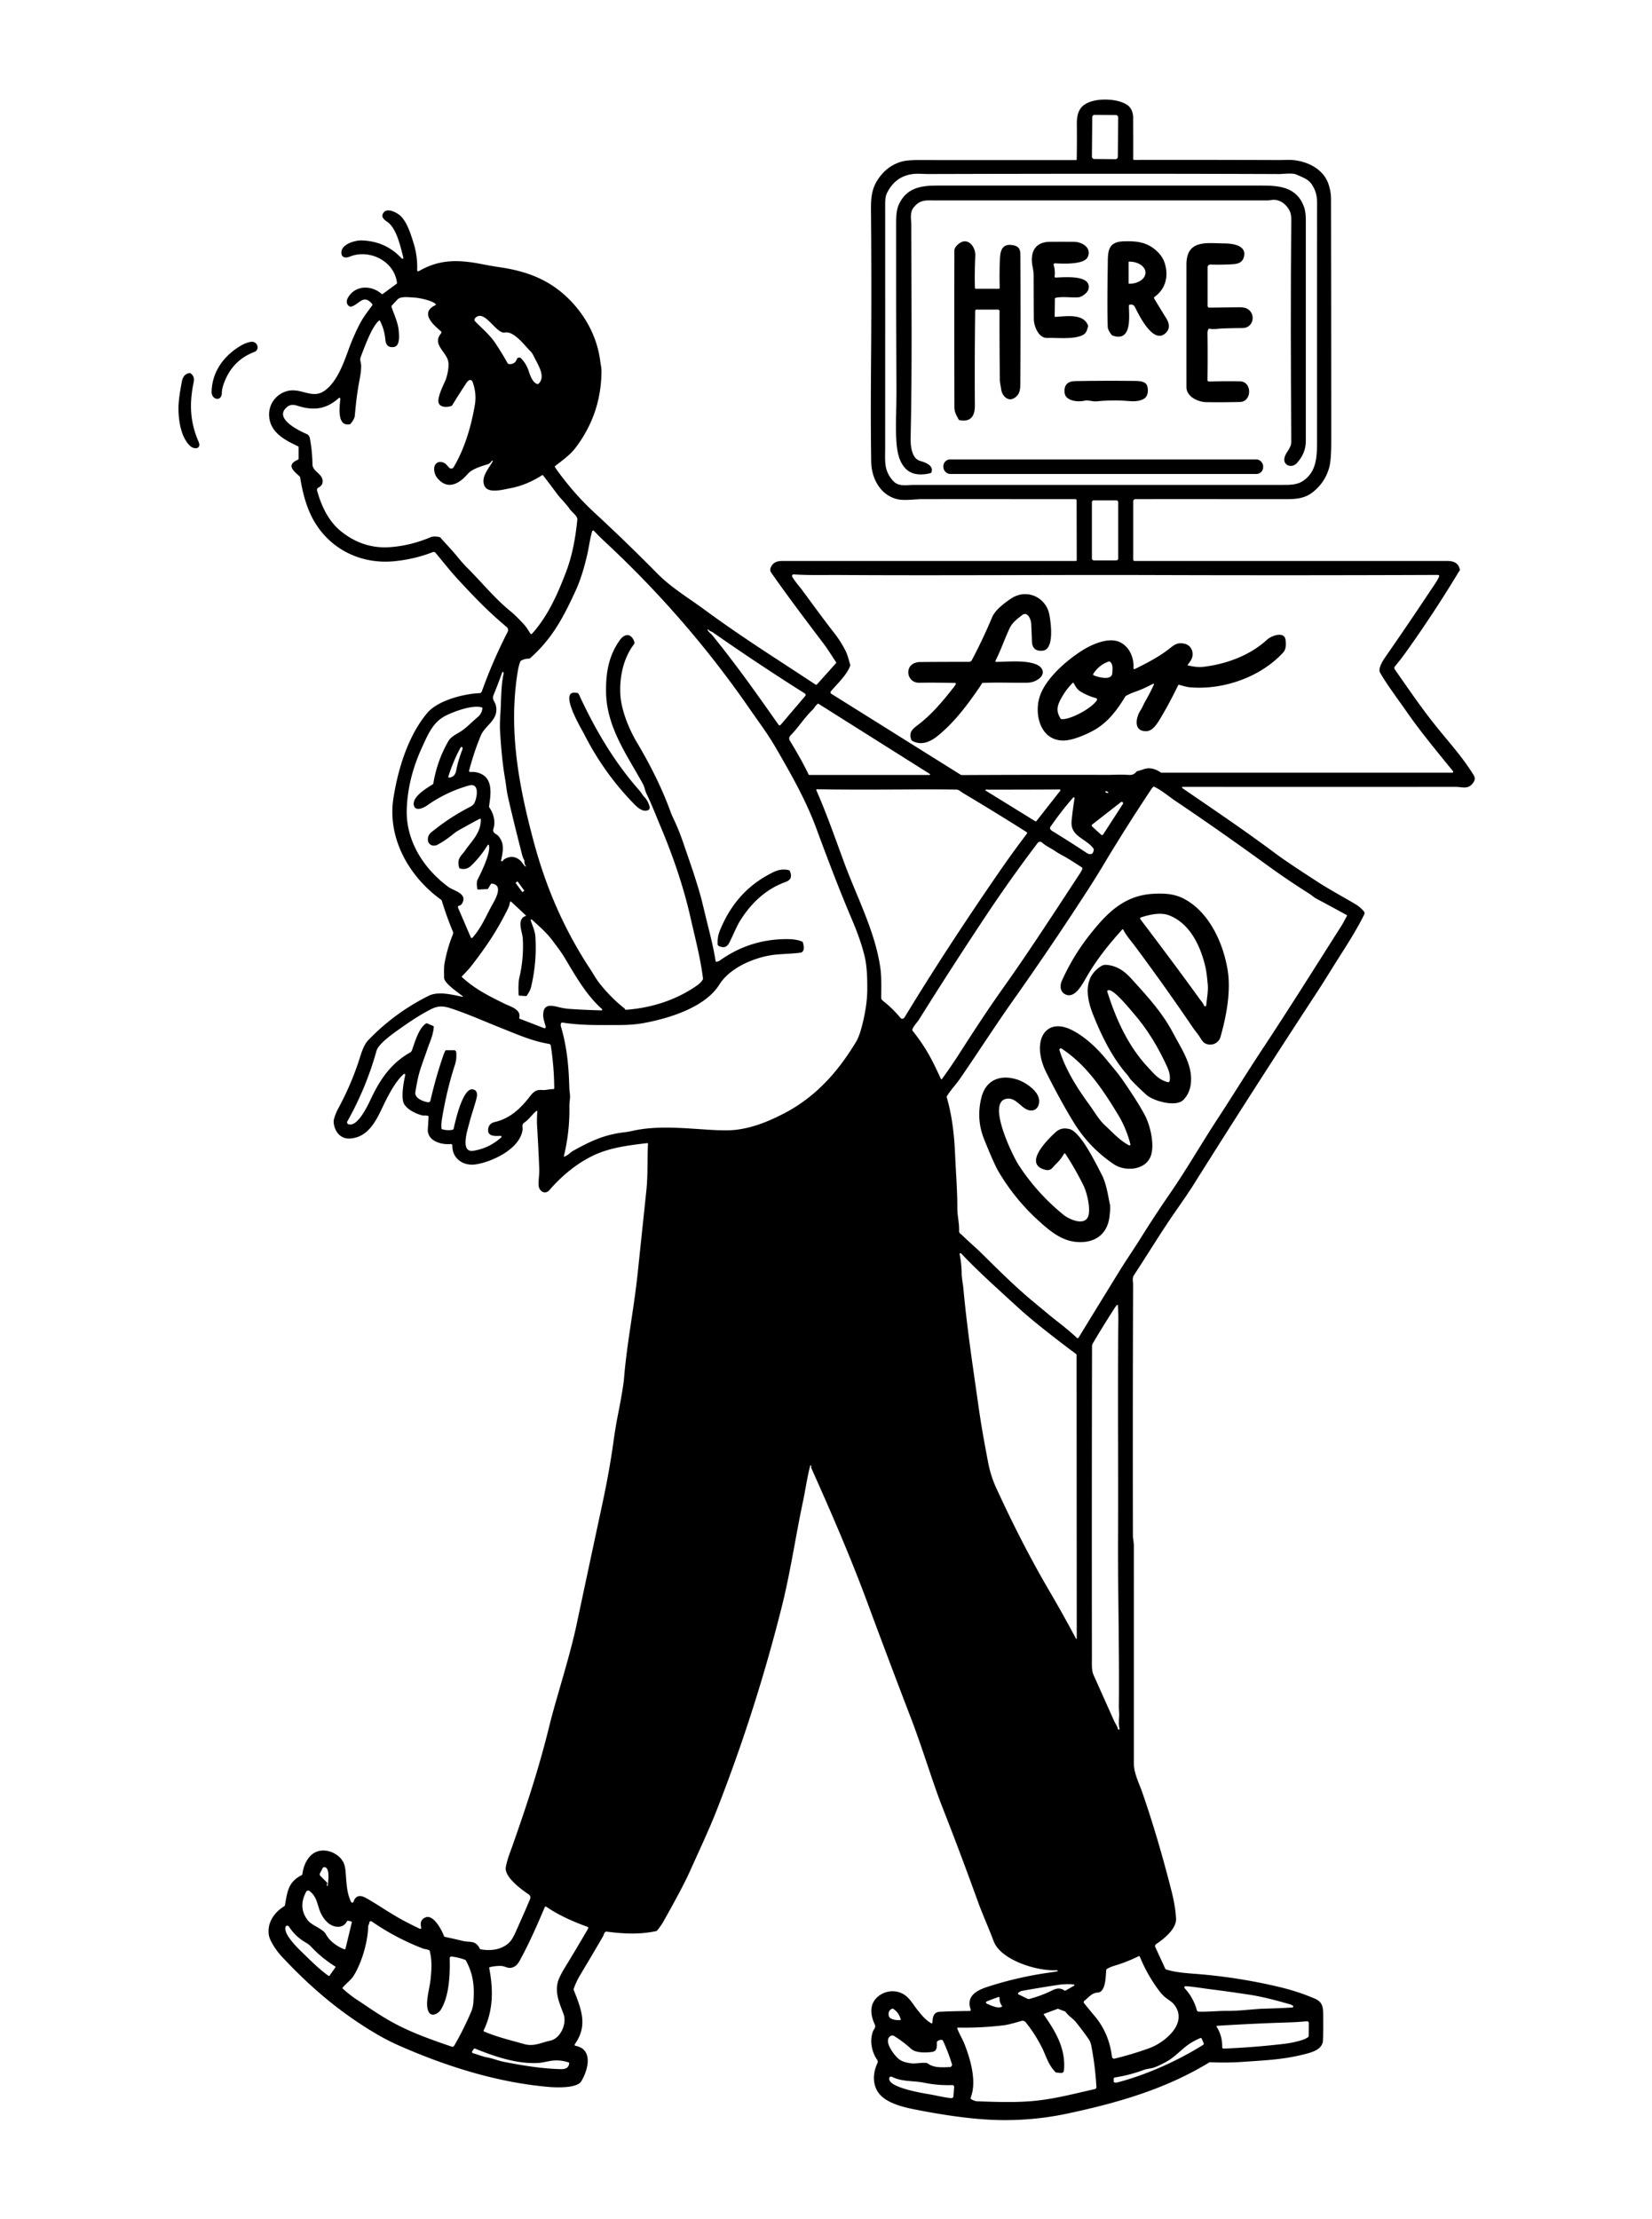 <?xml version="1.0" encoding="UTF-8" standalone="no"?>
<!DOCTYPE svg PUBLIC "-//W3C//DTD SVG 1.1//EN" "http://www.w3.org/Graphics/SVG/1.1/DTD/svg11.dtd">
<svg xmlns="http://www.w3.org/2000/svg" version="1.1" viewBox="0.00 0.00 1249.00 1677.00">
<path fill="#000000" d="
  M 429.54 225.46
  C 442.58 238.18 451.47 254.71 453.80 272.85
  C 454.12 275.36 454.76 277.99 454.75 280.42
  Q 454.63 313.01 434.84 338.83
  C 430.95 343.90 424.97 348.14 419.74 352.21
  Q 419.30 352.55 419.59 353.02
  Q 420.74 354.88 421.96 356.53
  C 430.38 367.89 438.80 377.66 449.81 387.83
  Q 473.91 410.10 496.95 433.47
  C 507.49 444.16 520.22 451.69 532.21 460.50
  C 562.54 482.80 588.26 498.62 616.47 517.36
  A 0.98 0.98 0.0 0 0 617.75 517.20
  L 632.01 501.28
  Q 632.39 500.86 632.06 500.39
  C 628.89 495.75 625.95 490.79 622.66 486.46
  Q 594.89 449.93 583.03 432.71
  Q 581.46 430.42 583.58 427.34
  C 585.31 424.83 588.02 424.00 591.20 424.00
  Q 702.44 424.00 813.39 424.00
  A 0.68 0.68 0.0 0 0 814.07 423.32
  L 813.98 378.24
  A 0.98 0.98 0.0 0 0 813.00 377.26
  Q 755.08 377.24 696.99 377.25
  C 692.09 377.25 683.44 378.61 678.02 377.21
  C 665.43 373.95 658.87 361.37 658.68 349.15
  C 658.19 316.97 658.43 291.39 658.63 263.58
  Q 658.99 211.79 658.52 160.00
  C 658.44 150.97 658.65 143.79 663.20 136.48
  Q 669.80 125.87 681.00 122.34
  Q 685.35 120.98 693.63 120.98
  Q 753.46 121.02 813.50 120.99
  Q 814.04 120.99 814.05 120.46
  Q 814.28 107.37 814.15 94.00
  C 814.07 84.94 816.34 79.30 825.50 76.56
  C 833.06 74.29 845.75 74.83 852.31 79.37
  C 855.44 81.54 856.68 85.24 856.70 88.81
  Q 856.79 104.62 856.74 120.14
  A 0.72 0.71 0.4 0 0 857.46 120.86
  Q 912.76 120.77 967.97 120.98
  Q 968.07 120.98 973.03 120.84
  C 985.60 120.48 1000.28 126.52 1004.45 139.28
  Q 1006.31 144.98 1006.32 150.06
  Q 1006.50 241.65 1006.50 333.25
  Q 1006.50 347.65 1005.02 353.12
  Q 1001.98 364.35 992.92 371.68
  C 985.42 377.76 977.67 377.26 968.25 377.26
  Q 913.51 377.24 858.49 377.25
  A 1.74 1.74 0.0 0 0 856.75 378.99
  L 856.75 423.00
  A 1.00 1.00 0.0 0 0 857.75 424.00
  Q 975.77 424.00 1093.97 424.00
  C 1099.11 424.00 1102.42 425.30 1103.73 430.37
  A 1.07 1.04 55.7 0 1 1103.58 431.23
  Q 1102.80 432.37 1102.14 433.46
  Q 1083.73 463.88 1063.05 492.81
  Q 1059.01 498.46 1054.63 503.66
  A 1.84 1.83 -42.3 0 0 1054.52 505.90
  C 1064.29 519.88 1074.03 534.19 1084.70 547.60
  C 1093.84 559.08 1104.35 570.60 1112.27 582.90
  C 1114.45 586.28 1116.20 588.16 1113.91 591.45
  C 1110.06 597.00 1105.82 594.73 1100.45 594.73
  Q 997.20 594.78 894.18 594.73
  A 0.51 0.51 0.0 0 0 893.89 595.66
  C 917.65 611.97 940.61 627.36 964.81 645.44
  Q 972.97 651.54 997.00 667.04
  C 1005.73 672.68 1015.64 677.95 1024.95 683.49
  C 1027.39 684.94 1029.38 686.80 1031.13 688.81
  A 2.15 2.13 -52.5 0 1 1031.43 691.16
  C 1024.18 705.91 1014.82 719.41 1006.18 733.43
  Q 1000.51 742.64 995.49 750.31
  Q 947.81 823.09 901.53 896.77
  Q 898.52 901.55 888.55 915.86
  C 877.63 931.53 867.75 948.00 857.22 963.96
  C 855.90 965.96 856.69 969.25 856.68 970.97
  Q 856.35 1065.86 856.54 1160.75
  C 856.55 1162.85 857.24 1165.73 857.24 1168.18
  Q 857.26 1250.47 857.25 1332.75
  C 857.25 1340.34 861.38 1348.24 863.44 1354.17
  Q 875.39 1388.54 885.78 1429.49
  Q 888.60 1440.61 889.16 1449.92
  C 889.64 1457.87 879.88 1465.49 874.09 1469.42
  A 1.77 1.77 0.0 0 0 873.47 1471.62
  L 880.97 1487.95
  Q 881.19 1488.42 881.68 1488.57
  C 889.81 1491.13 899.43 1491.48 908.00 1492.22
  Q 937.97 1494.84 967.23 1501.80
  Q 981.61 1505.22 994.29 1510.70
  C 999.44 1512.92 1000.36 1516.52 1000.41 1522.11
  Q 1000.54 1537.88 1000.24 1542.24
  C 999.77 1549.06 992.31 1551.12 985.46 1552.82
  C 970.23 1556.59 958.12 1557.13 939.54 1558.40
  Q 927.32 1559.24 915.05 1558.67
  A 1.71 1.66 29.9 0 0 914.11 1558.91
  C 880.91 1579.13 844.80 1589.37 807.72 1597.33
  Q 776.78 1603.98 745.19 1601.93
  Q 722.61 1600.47 692.02 1594.43
  C 682.46 1592.54 669.64 1589.47 664.07 1581.60
  C 659.43 1575.05 660.02 1566.37 663.46 1559.18
  Q 664.00 1558.04 663.05 1556.65
  C 658.81 1550.40 657.42 1541.97 660.08 1535.17
  C 660.63 1533.77 662.39 1532.29 661.43 1530.23
  C 657.84 1522.54 657.17 1514.26 664.21 1508.71
  C 670.14 1504.04 678.54 1503.68 684.68 1508.31
  C 688.21 1510.98 691.13 1516.02 693.31 1518.70
  C 696.77 1522.96 699.19 1526.30 704.04 1529.21
  A 0.62 0.61 16.6 0 0 704.97 1528.71
  C 705.13 1524.90 705.67 1520.76 710.50 1520.53
  Q 721.97 1519.99 733.05 1519.96
  A 0.87 0.87 0.0 0 0 733.87 1518.80
  C 730.12 1508.09 739.31 1504.02 747.32 1501.45
  Q 770.29 1494.08 794.22 1490.80
  Q 796.89 1490.43 799.54 1489.94
  Q 800.11 1489.83 799.64 1489.49
  Q 799.06 1489.07 798.43 1489.11
  C 784.80 1490.00 756.75 1481.73 751.29 1467.25
  C 747.42 1457.00 742.69 1446.54 739.17 1436.77
  Q 726.06 1400.46 711.96 1364.52
  C 705.14 1347.12 697.45 1321.31 688.67 1298.45
  Q 671.84 1254.61 655.53 1210.57
  C 642.89 1176.45 628.26 1142.78 613.39 1109.57
  A 0.88 0.88 0.0 0 1 613.32 1109.07
  Q 613.42 1108.39 613.17 1107.79
  Q 612.81 1106.89 612.56 1107.83
  C 610.24 1116.56 608.81 1126.87 607.23 1134.23
  C 601.54 1160.81 597.73 1187.84 591.12 1214.20
  Q 571.51 1292.37 542.17 1367.41
  C 536.02 1383.16 528.51 1398.92 521.52 1414.54
  Q 516.24 1426.35 501.30 1452.81
  Q 500.00 1455.12 496.88 1459.07
  Q 496.57 1459.46 496.09 1459.56
  C 484.09 1462.11 472.48 1461.76 458.75 1459.96
  C 456.86 1459.71 456.62 1462.29 455.93 1463.48
  Q 447.41 1478.14 438.68 1492.68
  Q 435.68 1497.65 433.76 1503.13
  Q 433.59 1503.61 433.77 1504.09
  C 439.75 1519.10 444.46 1531.19 434.59 1545.05
  A 0.76 0.76 0.0 0 0 435.07 1546.24
  C 449.21 1548.90 444.23 1565.48 439.40 1573.18
  C 436.05 1578.52 420.14 1577.80 414.74 1577.33
  C 376.05 1573.95 337.80 1561.93 302.39 1546.39
  Q 293.05 1542.29 284.59 1537.31
  C 257.30 1521.23 234.69 1502.03 212.82 1478.54
  C 209.38 1474.85 203.80 1467.07 203.18 1462.05
  C 202.07 1453.09 207.35 1445.38 214.91 1440.77
  A 1.15 1.10 80.2 0 0 215.43 1440.00
  C 217.26 1429.85 217.84 1422.44 228.07 1417.27
  A 0.97 0.97 0.0 0 0 228.59 1416.54
  C 229.51 1409.65 232.89 1401.94 239.66 1399.47
  C 246.68 1396.90 255.74 1400.64 259.40 1407.15
  Q 260.91 1409.82 261.33 1415.15
  C 262.07 1424.53 262.26 1430.98 265.45 1437.50
  A 0.99 0.98 -48.7 0 0 267.27 1437.38
  Q 269.56 1430.64 276.56 1434.46
  C 284.27 1438.67 295.36 1446.40 304.51 1451.29
  Q 310.93 1454.72 317.39 1457.80
  A 0.77 0.77 0.0 0 0 318.47 1456.91
  Q 317.00 1451.31 321.45 1449.30
  C 327.71 1446.47 333.95 1458.80 335.71 1463.34
  A 0.92 0.92 0.0 0 0 336.39 1463.92
  Q 343.16 1465.36 349.78 1466.97
  C 355.52 1468.36 359.26 1466.14 362.73 1472.77
  A 1.16 1.14 -8.5 0 0 363.55 1473.37
  C 371.18 1474.67 379.00 1473.64 384.64 1468.55
  Q 387.18 1466.25 389.69 1460.65
  Q 397.03 1444.27 400.72 1435.44
  Q 401.70 1433.11 399.38 1431.57
  C 394.56 1428.35 381.13 1418.68 382.42 1411.24
  C 383.37 1405.74 385.35 1400.99 387.19 1395.79
  C 398.53 1363.65 407.62 1335.94 415.51 1303.75
  C 420.39 1283.84 430.58 1253.14 436.05 1227.34
  Q 445.61 1182.29 455.28 1137.26
  Q 460.79 1111.60 463.74 1090.18
  Q 465.27 1079.06 466.97 1070.45
  Q 471.20 1049.07 471.82 1041.56
  C 473.98 1015.11 479.32 988.95 482.09 962.55
  Q 485.38 931.20 488.68 899.85
  C 489.89 888.30 489.35 876.32 489.90 864.46
  Q 489.92 863.93 489.39 863.99
  C 478.24 865.29 466.46 866.70 455.86 870.37
  C 440.39 875.73 426.32 886.87 415.45 899.43
  C 412.06 903.35 407.49 900.20 407.23 896.00
  C 406.99 892.12 407.86 887.63 407.71 883.66
  Q 407.07 867.54 406.09 851.44
  Q 405.75 845.81 406.29 840.08
  A 0.45 0.45 0.0 0 0 405.56 839.68
  C 402.15 842.42 400.34 845.76 396.30 848.56
  C 394.19 850.03 395.31 852.21 395.10 853.85
  C 393.24 868.37 371.91 878.30 359.40 880.09
  C 350.19 881.40 341.81 875.63 341.98 865.78
  A 1.08 1.08 0.0 0 0 340.79 864.69
  C 333.88 865.42 322.83 862.42 323.46 853.33
  Q 323.78 848.70 324.02 844.06
  Q 324.04 843.57 323.57 843.41
  C 321.86 842.87 320.35 843.38 318.86 842.96
  C 314.34 841.69 308.14 838.80 305.58 834.51
  C 302.92 830.05 305.21 817.49 306.40 812.55
  A 0.73 0.73 0.0 0 0 305.22 811.83
  C 297.73 818.30 291.18 832.79 288.21 838.95
  C 283.19 849.34 277.33 859.44 264.95 860.50
  C 257.39 861.15 252.73 855.12 252.25 847.98
  C 252.11 845.91 254.11 840.79 255.49 838.26
  Q 265.12 820.53 271.23 802.03
  C 273.05 796.52 274.64 790.09 278.59 786.00
  Q 298.40 765.47 323.97 752.70
  C 331.41 748.99 341.79 751.80 349.43 753.36
  Q 350.54 753.59 349.67 752.86
  C 346.32 750.05 335.79 743.25 335.77 738.95
  C 335.75 735.07 335.51 731.14 336.22 727.38
  Q 338.36 716.17 342.28 706.55
  Q 342.85 705.15 342.46 704.24
  Q 337.66 692.74 334.03 680.82
  A 1.55 1.52 -80.7 0 0 333.47 680.03
  C 309.76 663.00 292.62 633.98 297.46 603.20
  C 300.92 581.17 308.61 555.97 323.07 538.82
  C 330.96 529.46 350.36 524.40 362.57 523.90
  C 363.88 523.84 364.23 522.73 364.61 521.68
  Q 372.76 499.16 383.67 477.86
  C 384.42 476.39 384.28 474.96 383.06 473.93
  C 369.26 462.28 360.74 453.49 347.29 439.06
  C 341.04 432.36 335.23 424.98 329.25 417.79
  A 1.74 1.73 59.5 0 0 327.29 417.28
  Q 313.24 422.72 298.09 424.19
  C 271.66 426.76 247.42 414.02 235.60 390.41
  Q 229.74 378.71 226.93 360.88
  A 1.34 1.33 -73.1 0 0 226.51 360.09
  C 222.34 356.18 215.82 351.49 225.29 347.44
  Q 225.75 347.25 225.75 346.75
  L 225.75 338.01
  Q 225.75 337.52 225.31 337.31
  C 214.89 332.39 203.29 326.36 203.46 312.92
  C 203.56 304.84 209.12 297.74 216.98 295.62
  C 228.02 292.64 236.27 302.55 246.22 294.72
  C 254.89 287.89 259.57 275.17 263.53 264.23
  Q 267.16 254.21 272.05 244.73
  C 274.56 239.88 278.08 235.38 281.37 230.89
  A 0.96 0.96 0.0 0 0 281.33 229.71
  C 274.62 221.81 271.56 230.33 265.37 231.77
  Q 264.86 231.89 264.41 231.64
  C 261.72 230.18 261.70 227.37 263.14 224.88
  C 268.60 215.46 280.86 215.34 288.55 222.18
  A 0.62 0.62 0.0 0 0 289.32 222.21
  L 299.79 214.55
  Q 300.20 214.25 300.14 213.74
  C 298.13 197.10 279.08 188.03 264.46 193.96
  C 261.43 195.18 258.28 194.90 258.10 191.09
  C 257.81 184.57 268.47 181.61 273.23 181.73
  Q 291.56 182.19 303.69 195.34
  A 0.74 0.73 16.4 0 0 304.95 194.66
  C 302.73 186.32 299.87 172.32 292.53 167.47
  C 289.86 165.70 287.79 163.53 290.09 160.57
  C 293.17 156.61 301.28 161.29 303.58 163.93
  C 308.04 169.06 310.24 175.98 312.53 183.21
  Q 315.79 193.50 315.40 204.21
  A 0.83 0.83 0.0 0 0 316.64 204.96
  C 332.96 195.42 347.71 196.32 365.66 199.89
  Q 371.14 200.98 378.44 202.07
  C 398.25 205.03 415.03 211.30 429.54 225.46
  Z
  M 845.4 88.746
  A 1.78 1.78 0.0 0 0 843.635 86.951
  L 827.596 86.811
  A 1.78 1.78 0.0 0 0 825.8 88.575
  L 825.54 118.374
  A 1.78 1.78 0.0 0 0 827.305 120.169
  L 843.344 120.309
  A 1.78 1.78 0.0 0 0 845.14 118.545
  L 845.4 88.746
  Z
  M 967.02 131.55
  C 878.41 131.20 789.76 131.30 701.16 131.53
  Q 701.05 131.53 695.37 131.34
  Q 678.38 130.75 670.75 145.58
  C 669.28 148.43 669.24 151.99 669.24 155.00
  Q 669.27 246.13 669.23 337.27
  C 669.23 349.47 668.23 355.21 674.91 363.09
  C 679.23 368.19 685.28 366.50 690.99 366.50
  Q 831.51 366.51 972.04 366.49
  C 976.93 366.49 981.59 365.93 985.20 363.46
  C 995.78 356.25 995.77 344.63 995.76 331.75
  Q 995.73 245.28 995.77 158.81
  C 995.77 151.41 996.30 146.69 992.20 140.02
  C 989.42 135.49 985.59 134.36 979.93 131.85
  C 977.01 130.56 969.92 131.56 967.02 131.55
  Z
  M 344.69 419.45
  Q 350.23 426.19 353.04 428.96
  C 364.13 439.91 373.82 452.15 385.99 462.01
  Q 389.76 465.07 395.91 471.68
  C 397.97 473.90 399.40 476.39 401.07 478.94
  A 0.73 0.72 49.3 0 0 402.22 479.03
  C 413.83 466.03 421.03 450.51 427.99 432.25
  Q 434.27 415.79 436.48 392.74
  C 436.74 390.00 432.38 387.15 430.78 384.80
  C 427.88 380.55 423.82 376.87 421.06 373.13
  Q 415.93 366.17 410.60 359.33
  Q 410.27 358.91 409.82 359.20
  Q 397.83 366.85 385.55 369.07
  C 380.31 370.02 368.98 373.32 366.28 367.21
  C 363.32 360.51 369.60 354.21 372.59 348.54
  A 0.14 0.14 0.0 0 0 372.51 348.34
  Q 372.37 348.29 372.22 348.24
  Q 371.91 348.14 371.73 348.43
  Q 370.54 350.32 368.67 350.91
  C 363.59 352.50 356.93 354.39 353.51 358.34
  C 347.31 365.50 338.70 370.58 331.00 361.75
  Q 328.39 358.76 328.26 354.71
  C 328.12 350.29 331.53 347.92 335.60 349.79
  C 337.31 350.57 338.32 352.25 339.71 353.58
  A 2.10 2.10 0.0 0 0 342.97 353.13
  C 351.40 338.88 356.21 322.32 359.01 306.07
  Q 360.50 297.42 357.28 288.53
  A 1.95 1.94 63.4 0 0 354.39 287.56
  Q 353.50 288.14 352.48 289.68
  Q 347.08 297.80 341.99 306.17
  A 1.51 1.49 -85.4 0 1 341.26 306.80
  C 338.12 308.06 331.79 308.13 331.46 303.51
  C 331.16 299.26 334.76 292.03 336.55 288.01
  C 338.14 284.44 339.54 277.70 338.99 273.75
  C 337.88 265.85 326.30 260.52 333.50 251.93
  A 1.09 1.09 0.0 0 0 333.36 250.39
  C 327.63 245.58 317.12 236.31 329.22 230.65
  Q 329.80 230.38 329.39 229.89
  C 327.13 227.20 316.57 225.00 313.10 224.90
  C 309.53 224.79 303.07 223.64 300.46 226.42
  Q 298.30 228.73 296.24 230.94
  A 1.07 1.03 57.7 0 0 296.02 231.99
  C 297.99 237.85 300.96 243.95 301.44 249.96
  C 301.73 253.58 302.61 261.68 297.62 262.31
  Q 291.91 263.02 291.38 256.93
  Q 290.69 249.00 287.25 242.44
  Q 286.99 241.95 286.57 242.30
  C 281.22 246.75 276.13 261.03 272.94 269.19
  C 271.72 272.31 272.83 273.07 272.99 275.65
  C 273.31 280.55 271.85 286.75 271.01 291.64
  C 269.63 299.65 268.95 306.64 268.25 314.26
  Q 268.03 316.72 265.06 320.31
  Q 264.79 320.64 264.37 320.71
  C 254.45 322.43 256.82 307.08 257.30 301.46
  A 0.71 0.71 0.0 0 0 256.12 300.87
  C 246.55 309.48 236.93 310.52 224.88 306.68
  C 221.71 305.67 219.42 305.65 216.97 307.68
  C 206.43 316.40 226.76 325.87 232.44 328.31
  Q 232.89 328.50 233.61 329.53
  Q 234.07 330.19 234.24 331.06
  Q 236.10 340.90 236.24 350.91
  C 236.31 356.14 242.92 357.67 243.84 362.65
  Q 244.57 366.59 240.73 368.53
  A 1.94 1.93 -21.3 0 0 239.73 370.78
  C 242.90 382.24 248.20 393.61 257.40 401.22
  C 267.96 409.95 280.51 414.48 294.31 413.59
  Q 310.05 412.58 325.77 405.97
  Q 328.15 404.97 332.38 405.98
  A 1.43 1.40 76.5 0 1 333.13 406.45
  C 336.88 410.86 341.14 415.13 344.69 419.45
  Z
  M 385.06 275.19
  Q 389.34 275.40 390.75 271.46
  A 1.88 1.88 0.0 0 1 393.83 270.75
  Q 397.79 274.65 399.65 280.25
  C 400.72 283.49 402.57 289.16 406.19 290.23
  Q 406.67 290.37 407.05 290.05
  C 413.17 284.89 406.28 274.92 403.76 269.66
  Q 402.36 266.74 401.28 265.72
  C 396.74 261.40 388.72 249.96 381.70 251.35
  C 375.19 252.63 366.59 233.63 359.56 240.09
  Q 357.94 241.59 359.55 243.22
  C 364.71 248.45 370.35 253.16 374.39 259.20
  Q 379.38 266.64 383.65 274.32
  A 1.73 1.70 -12.9 0 0 385.06 275.19
  Z
  M 845.43 379.61
  A 1.46 1.46 0.0 0 0 843.97 378.15
  L 826.99 378.15
  A 1.46 1.46 0.0 0 0 825.53 379.61
  L 825.53 422.09
  A 1.46 1.46 0.0 0 0 826.99 423.55
  L 843.97 423.55
  A 1.46 1.46 0.0 0 0 845.43 422.09
  L 845.43 379.61
  Z
  M 468.51 483.97
  C 471.61 479.61 476.07 477.90 479.06 483.74
  Q 480.15 485.85 479.28 486.99
  C 471.23 497.59 468.36 511.73 469.00 524.71
  C 469.59 536.49 475.53 551.06 481.47 561.02
  Q 498.22 589.12 507.32 614.53
  Q 507.81 615.89 510.01 620.53
  Q 513.29 627.47 516.64 637.19
  C 521.99 652.77 526.29 664.84 530.16 678.97
  Q 530.68 680.86 533.50 692.63
  C 536.12 703.58 539.02 713.88 541.05 726.43
  Q 541.14 727.00 541.71 726.91
  Q 543.23 726.68 544.53 725.76
  Q 567.69 709.38 596.24 709.81
  Q 602.05 709.90 606.39 711.60
  Q 606.87 711.79 607.03 712.29
  C 607.79 714.71 608.73 719.60 605.00 720.08
  C 597.91 720.99 589.41 720.99 583.71 721.85
  C 569.64 723.96 551.75 731.53 543.81 744.25
  C 532.94 761.67 504.76 770.06 485.84 773.39
  Q 478.18 774.74 467.55 774.74
  C 453.33 774.74 439.60 775.14 425.34 772.88
  A 1.17 1.16 9.9 0 0 424.01 773.81
  Q 423.96 774.09 423.95 774.78
  Q 423.93 775.25 424.07 775.73
  C 428.70 791.54 430.00 805.98 430.45 822.59
  C 430.51 824.80 431.19 827.58 430.92 830.21
  Q 430.46 834.74 430.48 835.82
  Q 430.87 855.03 426.34 873.76
  Q 426.18 874.38 426.79 874.17
  C 429.37 873.28 431.30 870.94 433.19 869.88
  C 446.00 862.74 456.66 857.62 471.70 855.83
  Q 475.17 855.42 478.23 854.72
  C 496.81 850.50 517.56 852.78 536.86 853.94
  Q 549.31 854.69 555.64 854.01
  C 568.69 852.59 580.21 847.99 592.36 841.76
  C 616.36 829.44 633.42 810.34 647.21 787.45
  Q 649.59 783.50 651.54 776.05
  Q 655.53 760.77 655.69 748.75
  Q 655.90 732.34 653.85 723.43
  Q 651.03 711.24 644.15 695.07
  C 634.49 672.40 625.79 649.42 617.26 626.31
  C 609.18 604.46 598.11 585.19 586.63 565.31
  C 580.65 554.96 573.44 545.37 565.94 534.55
  Q 519.02 466.90 457.82 409.91
  Q 453.29 405.69 449.05 401.24
  A 0.80 0.80 0.0 0 0 447.70 401.56
  C 446.18 406.62 445.25 413.39 444.49 416.89
  Q 440.61 434.67 435.28 446.29
  C 425.70 467.14 417.40 482.73 400.79 497.49
  A 1.22 1.19 23.8 0 1 399.99 497.79
  Q 396.70 497.78 393.94 499.38
  A 1.54 1.49 85.7 0 0 393.29 500.16
  Q 392.13 503.28 391.48 507.25
  C 384.22 551.38 392.18 594.09 403.73 636.93
  C 412.98 671.24 426.63 702.73 446.25 732.49
  C 448.23 735.49 450.71 740.06 453.82 743.92
  Q 462.60 754.80 472.23 762.22
  A 0.64 0.63 12.9 0 1 472.46 762.58
  Q 472.62 763.28 473.50 763.21
  C 492.61 761.78 511.55 755.80 527.33 744.58
  Q 529.81 742.82 531.28 740.47
  Q 531.56 740.03 531.50 739.52
  C 529.59 723.98 525.33 708.08 522.16 693.97
  C 516.94 670.73 509.08 647.65 499.42 624.67
  C 495.86 616.20 492.75 608.03 488.83 599.98
  C 487.72 597.71 487.21 594.57 486.22 592.76
  C 474.02 570.56 458.58 549.61 458.21 523.04
  C 458.01 508.83 460.10 495.78 468.51 483.97
  Z
  M 628.47 524.34
  L 726.25 585.52
  Q 726.72 585.81 727.26 585.81
  Q 782.33 585.52 837.39 585.67
  C 841.05 585.68 847.50 585.27 852.59 585.66
  C 855.75 585.89 857.25 585.53 859.23 583.24
  A 1.34 1.28 12.6 0 1 859.91 582.83
  Q 862.25 582.27 864.56 581.43
  C 869.17 579.75 873.59 581.16 877.52 583.78
  A 1.38 1.35 60.9 0 0 878.26 584.00
  L 1097.99 584.00
  A 0.70 0.70 0.0 0 0 1098.53 582.86
  C 1086.39 567.90 1074.19 553.34 1063.26 537.58
  C 1056.54 527.89 1049.50 518.80 1043.49 508.58
  C 1041.40 505.04 1046.16 498.37 1048.51 494.99
  Q 1064.98 471.28 1080.94 447.23
  C 1083.40 443.52 1086.17 439.85 1087.90 436.09
  Q 1088.61 434.54 1086.91 434.54
  Q 978.59 434.97 871.44 434.63
  C 792.05 434.39 712.65 435.10 633.27 434.59
  C 624.34 434.54 611.35 434.91 600.05 434.15
  A 1.16 1.16 0.0 0 0 598.96 435.89
  C 601.00 439.48 604.61 443.49 606.43 445.95
  C 614.49 456.85 622.43 467.84 630.78 478.51
  Q 635.74 484.85 639.35 492.08
  C 640.95 495.28 641.70 498.81 642.77 502.33
  Q 642.93 502.83 642.74 503.33
  C 640.19 510.20 632.95 516.92 628.19 522.50
  A 1.23 1.23 0.0 0 0 628.47 524.34
  Z
  M 538.48 480.05
  C 558.21 504.44 572.43 524.83 588.51 547.63
  Q 589.37 548.84 590.33 547.71
  L 608.64 526.24
  Q 609.76 524.93 608.30 524.01
  Q 573.10 501.83 539.14 478.07
  C 537.84 477.17 536.68 477.20 535.57 475.81
  A 0.31 0.31 0.0 0 0 535.04 476.13
  C 535.75 477.82 537.62 478.98 538.48 480.05
  Z
  M 363.66 584.88
  C 373.01 589.20 370.95 601.05 369.76 609.37
  Q 369.68 609.87 369.97 610.30
  C 373.18 614.99 374.79 620.84 373.06 626.41
  C 372.03 629.72 375.30 630.21 376.60 631.67
  C 381.75 637.42 380.24 643.61 378.84 650.36
  A 0.54 0.54 0.0 0 0 379.50 650.99
  Q 380.23 650.80 380.53 650.21
  Q 380.76 649.75 381.20 649.49
  Q 387.66 645.53 393.14 650.20
  C 394.64 651.48 395.47 653.41 397.11 654.87
  A 0.29 0.28 -88.3 0 0 397.52 654.48
  Q 396.36 652.99 396.52 651.01
  Q 396.57 650.50 396.31 650.06
  Q 395.32 648.33 394.59 645.48
  Q 387.86 619.15 384.02 602.16
  C 383.03 597.82 382.62 592.95 381.82 588.34
  C 379.84 576.97 378.91 565.54 378.15 554.03
  Q 377.73 547.72 378.29 539.98
  C 379.03 529.71 378.57 519.08 380.78 509.04
  Q 380.89 508.52 380.51 508.14
  L 380.31 507.93
  Q 379.93 507.55 379.74 508.06
  Q 376.71 516.64 373.25 525.07
  C 371.69 528.87 374.16 530.09 374.89 533.16
  C 377.46 544.04 366.80 548.03 363.52 555.94
  Q 358.34 568.41 354.67 582.42
  A 0.86 0.85 5.0 0 0 355.57 583.49
  Q 359.82 583.11 363.66 584.88
  Z
  M 611.92 585.74
  L 702.85 585.72
  A 0.39 0.39 0.0 0 0 703.06 585.00
  L 618.92 532.00
  Q 618.49 531.73 618.09 532.05
  C 616.51 533.33 615.50 535.40 614.25 536.60
  C 607.98 542.64 603.64 549.83 597.69 555.86
  Q 595.88 557.70 597.27 559.97
  Q 606.22 574.61 611.35 585.38
  Q 611.52 585.74 611.92 585.74
  Z
  M 347.18 655.84
  C 345.12 648.84 348.73 647.08 352.02 642.34
  C 356.69 635.60 363.69 629.39 363.51 619.32
  A 0.55 0.55 0.0 0 0 362.71 618.85
  Q 357.09 621.77 351.51 624.93
  C 349.02 626.33 345.49 628.11 343.44 629.79
  Q 336.64 635.38 330.73 638.49
  C 327.55 640.16 323.50 638.55 323.49 634.58
  C 323.48 630.45 325.86 629.22 329.49 626.38
  Q 341.74 616.81 355.63 609.73
  Q 357.73 608.66 358.63 606.96
  C 360.58 603.34 362.98 591.32 354.55 593.70
  Q 337.40 598.54 322.86 608.81
  C 320.50 610.48 314.25 613.50 312.97 608.99
  C 311.11 602.38 322.49 595.77 327.14 592.83
  Q 327.57 592.55 327.66 592.04
  Q 330.44 575.02 339.02 560.12
  C 341.07 556.54 345.74 554.64 349.08 552.36
  C 353.18 549.56 356.91 545.52 361.09 542.09
  Q 364.13 539.59 364.74 535.42
  A 0.66 0.66 0.0 0 0 364.29 534.69
  C 357.42 532.53 343.93 537.55 337.60 540.60
  C 327.62 545.41 324.03 554.09 319.15 564.69
  C 312.27 579.67 308.08 595.11 307.53 611.73
  C 306.75 635.46 320.36 656.67 339.07 670.40
  C 343.21 673.43 353.88 675.28 349.26 683.01
  Q 348.53 684.24 346.99 684.59
  A 1.03 1.03 0.0 0 0 346.27 686.00
  L 355.93 708.43
  A 0.83 0.83 0.0 0 0 357.32 708.65
  C 364.48 700.35 367.57 692.04 372.29 683.61
  C 374.49 679.67 380.81 668.98 371.95 667.84
  Q 371.35 667.77 371.04 668.29
  L 369.08 671.60
  A 0.80 0.77 -75.1 0 1 368.45 671.98
  L 361.57 672.34
  Q 360.96 672.37 360.86 671.77
  Q 360.09 666.86 361.00 665.03
  C 363.81 659.38 371.14 644.79 369.66 638.84
  A 0.51 0.50 54.0 0 0 368.74 638.69
  Q 363.55 647.13 356.42 654.11
  C 353.88 656.61 351.14 657.29 347.84 656.47
  A 0.93 0.92 -1.1 0 1 347.18 655.84
  Z
  M 349.76 565.51
  Q 349.85 564.89 349.07 564.65
  A 0.75 0.75 0.0 0 0 348.20 565.01
  Q 342.53 575.53 338.99 586.94
  A 0.64 0.64 0.0 0 0 339.70 587.76
  C 342.81 587.29 344.31 585.49 344.93 582.33
  Q 346.63 573.79 349.58 566.57
  Q 349.68 566.34 349.68 566.16
  Q 349.68 566.05 349.76 565.51
  Z
  M 727.50 933.63
  C 731.87 938.02 737.04 942.31 741.04 946.24
  C 753.76 958.72 766.53 971.61 780.23 983.01
  Q 786.79 988.47 793.35 993.91
  C 798.29 998.02 807.63 1004.89 814.10 1011.14
  Q 814.91 1011.91 815.49 1010.96
  Q 831.03 985.57 846.48 960.51
  C 851.59 952.22 857.40 943.83 862.30 935.99
  Q 873.05 918.74 884.60 902.01
  C 897.26 883.68 908.24 864.44 920.43 845.83
  C 931.79 828.47 942.64 810.77 954.09 793.47
  C 974.52 762.62 994.13 731.28 1013.99 700.07
  C 1015.59 697.55 1016.88 694.91 1018.32 692.33
  Q 1018.60 691.84 1018.10 691.57
  Q 1006.70 685.32 995.23 679.22
  C 993.42 678.26 991.78 676.66 989.96 675.52
  Q 973.80 665.34 958.35 654.14
  C 935.42 637.53 912.25 621.19 888.75 605.40
  C 883.52 601.88 878.29 597.30 872.62 594.64
  Q 872.15 594.42 871.80 594.79
  Q 871.02 595.62 870.16 596.92
  Q 851.31 625.27 835.06 652.36
  Q 828.94 662.57 824.55 669.38
  Q 796.31 713.20 766.21 755.76
  C 752.36 775.33 739.41 795.56 725.81 815.31
  C 723.13 819.21 718.86 823.76 715.92 828.48
  Q 715.65 828.91 715.79 829.40
  C 719.82 843.02 721.48 858.12 722.09 872.32
  C 722.75 887.36 723.83 899.90 723.81 913.71
  C 723.80 919.07 725.36 924.60 725.12 930.34
  C 725.05 932.23 726.51 932.63 727.50 933.63
  Z
  M 667.84 756.68
  Q 674.84 762.17 680.52 769.02
  Q 681.42 770.11 682.22 770.04
  Q 683.27 769.96 684.10 768.59
  Q 715.51 716.84 756.42 657.62
  Q 766.03 643.71 776.38 630.14
  A 0.85 0.84 -55.4 0 0 776.16 628.91
  Q 752.48 613.92 728.19 599.45
  Q 727.64 599.12 725.96 597.92
  Q 724.41 596.82 723.44 596.80
  C 698.90 596.33 657.64 597.18 617.67 596.56
  A 0.52 0.51 -11.4 0 0 617.19 597.28
  C 625.21 615.46 631.63 634.21 638.56 652.83
  C 648.21 678.79 661.53 703.99 665.53 731.14
  C 666.61 738.46 666.24 746.68 666.25 754.48
  Q 666.25 754.94 666.53 755.32
  Q 667.13 756.12 667.84 756.68
  Z
  M 745.14 597.51
  L 782.69 620.69
  A 0.72 0.72 0.0 0 0 783.64 620.52
  L 801.63 597.60
  A 0.57 0.56 18.9 0 0 801.18 596.69
  Q 773.89 596.83 746.65 596.82
  Q 746.49 596.82 745.87 596.71
  Q 745.18 596.59 745.03 597.25
  A 0.24 0.24 0.0 0 0 745.14 597.51
  Z
  M 837.22 598.30
  L 836.33 598.00
  A 0.62 0.49 57.2 0 0 836.22 599.11
  Q 836.97 599.37 837.78 599.23
  A 0.26 0.26 0.0 0 0 837.92 598.79
  Q 837.83 598.70 837.74 598.61
  Q 837.52 598.40 837.22 598.30
  Z
  M 795.64 628.14
  Q 808.61 636.08 821.36 644.52
  C 824.25 646.43 826.64 645.88 826.96 642.14
  Q 827.00 641.69 826.72 641.33
  C 820.81 633.45 809.04 632.25 810.19 620.44
  Q 811.03 611.84 812.43 603.34
  A 0.62 0.62 0.0 0 0 811.35 602.83
  Q 802.10 613.41 794.15 624.99
  Q 793.69 625.67 794.00 626.42
  Q 794.41 627.39 795.64 628.14
  Z
  M 825.83 623.13
  A 1.04 1.04 0.0 0 0 825.76 624.72
  L 832.49 630.88
  A 1.04 1.04 0.0 0 0 834.06 630.68
  L 848.95 607.68
  A 1.04 1.04 0.0 0 0 847.44 606.29
  L 825.83 623.13
  Z
  M 817.76 655.49
  Q 812.27 651.86 806.77 648.52
  C 804.42 647.10 800.75 645.35 797.86 643.33
  C 794.69 641.10 790.81 639.54 787.85 636.80
  A 2.23 2.23 0.0 0 0 784.55 637.09
  Q 764.05 664.13 745.41 692.17
  Q 719.48 731.16 694.65 770.86
  C 693.57 772.58 690.87 775.24 689.79 778.02
  A 1.07 1.07 0.0 0 0 689.95 779.07
  C 700.40 792.11 705.34 802.29 711.38 815.51
  A 0.44 0.44 0.0 0 0 712.13 815.59
  Q 719.14 805.98 725.40 796.19
  C 736.17 779.36 747.06 762.72 758.60 746.48
  C 778.62 718.30 797.36 689.25 816.35 660.38
  Q 817.43 658.74 818.21 657.11
  A 1.28 1.28 0.0 0 0 817.76 655.49
  Z
  M 391.459 666.402
  A 0.32 0.32 0.0 0 0 391.012 666.332
  L 390.026 667.05
  A 0.32 0.32 0.0 0 0 389.956 667.497
  L 394.741 674.058
  A 0.32 0.32 0.0 0 0 395.188 674.128
  L 396.174 673.41
  A 0.32 0.32 0.0 0 0 396.244 672.962
  L 391.459 666.402
  Z
  M 402.95 695.79
  Q 400.57 693.59 401.60 696.66
  C 402.82 700.32 404.53 703.93 404.78 707.95
  Q 406.00 727.23 401.52 745.99
  C 400.92 748.49 399.74 750.24 398.43 752.37
  Q 398.13 752.86 397.55 752.83
  L 392.81 752.53
  A 0.77 0.77 0.0 0 1 392.08 751.79
  Q 391.75 742.80 392.57 739.32
  Q 396.10 724.52 395.25 709.36
  C 394.96 704.18 390.31 694.95 397.41 692.31
  Q 397.85 692.15 397.51 691.82
  L 386.45 681.47
  A 0.50 0.49 -60.8 0 0 385.64 681.70
  C 385.20 683.23 385.05 684.71 384.34 686.15
  C 376.14 702.89 367.96 715.11 356.30 730.15
  C 354.18 732.89 351.75 735.36 349.31 737.84
  Q 348.94 738.21 349.33 738.57
  C 359.21 747.70 369.94 752.96 381.86 758.81
  C 385.89 760.78 394.14 763.01 392.59 769.17
  Q 392.43 769.79 393.02 770.02
  L 410.71 776.85
  Q 413.12 777.78 412.42 775.30
  C 411.42 771.73 410.26 769.10 410.84 765.07
  C 411.92 757.46 419.78 760.79 424.81 761.76
  Q 428.08 762.40 431.37 762.61
  Q 443.21 763.39 454.73 763.67
  A 0.58 0.58 0.0 0 0 455.13 762.65
  C 443.09 751.95 435.16 737.62 426.97 724.01
  C 424.03 719.12 420.70 714.87 417.32 710.39
  C 413.01 704.68 408.21 700.66 402.95 695.79
  Z
  M 263.41 849.71
  C 270.78 852.21 278.78 833.91 281.20 828.92
  C 288.06 814.79 296.11 803.43 310.04 795.51
  A 3.09 3.06 -4.8 0 0 311.43 793.88
  C 313.62 787.91 316.53 777.07 322.11 773.57
  A 0.91 0.90 -49.4 0 1 322.94 773.50
  L 327.45 775.40
  A 0.85 0.84 13.9 0 1 327.97 776.25
  C 327.52 782.48 324.83 787.83 323.22 792.62
  C 320.69 800.18 317.48 807.84 315.88 815.47
  Q 314.83 820.46 314.03 825.50
  C 313.28 830.18 320.22 832.61 323.60 833.11
  A 1.63 1.63 0.0 0 0 325.43 831.85
  Q 329.36 814.60 334.99 798.24
  Q 335.81 795.85 336.59 794.31
  A 1.02 1.01 13.2 0 1 337.50 793.75
  L 343.24 793.75
  A 1.72 1.72 0.0 0 1 344.96 795.37
  C 345.16 798.95 345.02 801.59 343.84 805.16
  Q 337.98 823.07 334.30 844.76
  Q 333.50 849.48 333.79 852.77
  Q 333.84 853.39 334.43 853.56
  Q 338.31 854.68 342.22 853.89
  A 0.95 0.95 0.0 0 0 342.96 853.18
  C 344.06 848.33 349.76 821.91 357.49 823.35
  C 360.82 823.97 361.05 827.01 360.31 829.97
  C 358.72 836.33 356.36 842.64 354.84 848.77
  C 353.71 853.33 347.44 871.53 358.00 869.77
  Q 370.04 867.77 378.95 859.64
  A 0.65 0.65 0.0 0 0 378.49 858.51
  C 375.57 858.62 369.27 859.25 369.06 854.76
  C 368.90 851.22 370.49 848.89 374.12 848.04
  C 385.46 845.40 393.42 838.05 400.63 828.69
  C 403.10 825.47 405.25 823.58 409.16 823.81
  Q 411.82 823.96 413.18 823.71
  Q 415.77 823.24 418.48 823.13
  Q 419.04 823.11 419.04 822.55
  Q 418.92 806.31 416.43 790.28
  A 1.52 1.51 90.0 0 0 415.17 789.01
  C 402.12 786.94 389.47 781.16 376.90 776.20
  C 367.90 772.65 352.89 765.98 340.32 761.95
  C 335.13 760.28 331.03 760.15 325.92 762.75
  C 317.86 766.84 310.48 771.72 301.03 778.43
  C 296.67 781.53 286.09 789.06 284.67 794.18
  Q 276.92 822.08 262.60 847.59
  A 1.48 1.47 -66.0 0 0 263.41 849.71
  Z
  M 768.94 987.57
  C 754.81 974.57 740.10 961.52 726.90 947.61
  Q 726.47 947.16 726.00 947.24
  A 0.58 0.57 -10.3 0 0 725.52 947.93
  Q 726.98 955.04 727.06 962.06
  C 727.10 966.22 728.03 970.26 728.35 973.69
  C 731.35 1006.02 735.64 1033.37 739.83 1063.10
  C 741.87 1077.62 744.42 1091.44 747.11 1105.53
  Q 749.01 1115.50 753.24 1124.72
  C 765.48 1151.41 778.84 1177.70 793.69 1203.03
  Q 804.01 1220.64 813.53 1238.58
  A 0.29 0.29 0.0 0 0 814.08 1238.45
  L 813.96 1024.21
  Q 813.96 1023.69 813.54 1023.37
  Q 783.25 1000.75 768.94 987.57
  Z
  M 845.31 1162.31
  C 845.58 1107.70 844.95 1053.04 845.52 998.45
  Q 845.58 992.79 845.24 987.04
  Q 845.16 985.58 844.17 986.66
  Q 843.63 987.27 842.81 988.52
  Q 834.23 1001.79 826.34 1015.17
  A 5.05 5.02 60.6 0 0 825.63 1017.75
  Q 825.38 1135.04 825.54 1253.11
  C 825.55 1256.83 825.19 1262.44 826.70 1265.79
  Q 834.52 1283.24 842.32 1300.70
  C 843.10 1302.43 844.67 1304.54 845.26 1306.88
  Q 845.35 1307.24 845.72 1307.25
  Q 845.86 1307.25 846.00 1307.25
  A 0.44 0.44 0.0 0 0 846.43 1306.71
  C 845.41 1302.13 846.33 1298.38 846.13 1294.48
  Q 845.93 1290.59 845.93 1290.49
  C 846.36 1247.77 845.12 1200.82 845.31 1162.31
  Z
  M 247.37 1423.78
  Q 247.09 1424.44 247.09 1425.10
  A 0.35 0.35 0.0 0 0 247.79 1425.14
  C 248.07 1422.32 249.85 1410.93 244.95 1411.23
  Q 244.31 1411.27 244.02 1411.84
  L 241.93 1415.84
  A 1.75 1.74 36.1 0 0 242.25 1417.87
  L 247.17 1422.79
  Q 247.60 1423.22 247.37 1423.78
  Z
  M 246.47 1462.03
  C 249.24 1467.18 254.86 1471.21 260.33 1473.29
  A 0.66 0.66 0.0 0 0 261.21 1472.82
  L 265.96 1453.12
  A 0.73 0.73 0.0 0 0 265.42 1452.23
  L 263.28 1451.75
  Q 262.62 1451.61 262.30 1452.20
  Q 259.78 1456.89 254.23 1456.20
  C 247.62 1455.38 243.10 1448.46 241.25 1442.66
  C 239.53 1437.29 238.76 1432.97 234.03 1429.27
  A 1.71 1.70 -56.8 0 0 231.48 1429.81
  Q 225.23 1441.49 232.51 1451.14
  C 235.95 1455.69 244.08 1457.56 246.47 1462.03
  Z
  M 365.95 1535.44
  C 375.82 1539.64 386.20 1542.09 396.50 1545.00
  C 403.62 1547.00 409.17 1543.82 415.96 1542.39
  C 423.92 1540.70 428.80 1529.33 426.01 1522.04
  C 422.68 1513.36 419.72 1506.49 421.66 1498.36
  Q 422.58 1494.53 427.00 1487.28
  Q 436.02 1472.50 444.64 1457.68
  A 0.96 0.95 -65.2 0 0 444.14 1456.30
  C 433.37 1452.45 422.41 1447.59 412.97 1441.13
  A 0.72 0.72 0.0 0 0 411.90 1441.44
  C 406.09 1455.08 400.16 1468.70 393.02 1481.72
  Q 391.11 1485.20 389.05 1486.32
  C 384.37 1488.88 382.59 1485.93 378.43 1485.88
  Q 374.39 1485.83 370.23 1486.81
  A 0.50 0.50 0.0 0 0 369.86 1487.39
  C 373.01 1503.68 373.01 1519.46 365.65 1534.62
  A 0.61 0.59 -65.8 0 0 365.95 1535.44
  Z
  M 323.83 1520.05
  C 321.22 1513.65 324.83 1503.43 325.58 1495.66
  C 326.27 1488.42 326.72 1482.39 324.97 1474.71
  A 1.09 1.06 7.3 0 0 324.39 1473.98
  C 322.99 1473.30 320.87 1473.15 319.76 1472.73
  Q 299.12 1464.78 281.06 1452.25
  A 1.15 1.15 0.0 0 0 279.26 1453.07
  Q 279.16 1454.04 278.69 1454.85
  Q 278.42 1455.32 278.40 1455.86
  C 278.08 1468.18 273.35 1483.68 267.42 1493.24
  C 265.33 1496.62 261.74 1499.03 259.08 1502.24
  A 0.60 0.59 -49.6 0 0 259.14 1503.07
  Q 264.94 1508.23 269.97 1511.51
  C 279.86 1517.97 285.98 1522.50 296.16 1528.18
  C 310.27 1536.06 326.30 1541.69 341.53 1546.89
  A 1.57 1.57 0.0 0 0 343.39 1546.20
  Q 350.46 1534.01 356.11 1520.85
  Q 357.57 1517.44 357.86 1513.88
  C 358.81 1501.86 358.06 1492.46 352.30 1481.89
  Q 352.05 1481.43 351.55 1481.24
  Q 346.77 1479.43 341.61 1478.84
  Q 339.94 1478.64 339.99 1480.32
  C 340.34 1492.49 339.59 1508.72 333.35 1518.89
  C 331.53 1521.85 325.93 1525.17 323.83 1520.05
  Z
  M 228.53 1475.70
  C 234.51 1481.43 241.01 1488.16 248.26 1493.28
  Q 248.85 1493.70 249.26 1493.10
  L 253.53 1487.01
  Q 253.86 1486.55 253.38 1486.25
  Q 243.38 1480.03 235.31 1471.45
  Q 233.59 1469.62 231.15 1468.21
  Q 223.27 1463.66 218.42 1456.10
  A 1.41 1.41 0.0 0 0 215.88 1456.47
  C 214.33 1461.83 224.51 1471.85 228.53 1475.70
  Z
  M 882.00 1510.37
  Q 879.12 1508.28 876.58 1504.93
  Q 867.42 1492.84 861.78 1478.89
  A 0.67 0.67 0.0 0 0 860.87 1478.54
  Q 853.98 1481.95 846.59 1484.47
  C 843.40 1485.55 840.03 1486.25 836.89 1488.19
  A 1.09 1.07 -11.5 0 0 836.39 1488.93
  C 835.91 1492.13 836.41 1505.66 830.00 1506.00
  C 825.40 1506.24 823.18 1509.68 819.80 1512.26
  A 1.22 1.21 -38.0 0 0 819.58 1513.99
  Q 823.31 1518.67 827.28 1523.34
  C 835.06 1532.52 839.24 1542.79 840.71 1554.56
  A 1.63 1.62 -10.3 0 0 842.71 1555.94
  Q 855.83 1552.76 868.74 1548.12
  C 881.18 1543.65 899.61 1528.14 886.75 1513.99
  Q 886.27 1513.46 882.00 1510.37
  Z
  M 770.07 1507.40
  L 777.02 1510.78
  Q 777.54 1511.03 778.10 1510.88
  Q 787.09 1508.53 795.36 1504.44
  C 798.93 1502.67 801.59 1502.30 804.82 1504.46
  Q 805.23 1504.73 805.66 1504.48
  L 812.08 1500.80
  A 0.49 0.48 32.7 0 0 811.88 1499.90
  Q 806.07 1499.30 800.00 1500.22
  Q 786.18 1502.31 772.44 1504.77
  C 771.57 1504.93 770.63 1505.65 769.95 1506.14
  A 0.74 0.74 0.0 0 0 770.07 1507.40
  Z
  M 906.38 1520.46
  C 913.76 1520.66 921.35 1519.78 928.57 1519.84
  C 937.92 1519.92 947.84 1518.40 956.24 1518.18
  Q 966.39 1517.91 976.97 1517.33
  A 0.82 0.82 0.0 0 0 977.33 1515.79
  Q 976.18 1515.14 974.46 1514.65
  C 964.24 1511.77 954.42 1509.09 943.77 1507.49
  Q 928.52 1505.20 913.23 1503.26
  C 909.20 1502.75 902.09 1501.53 896.44 1501.20
  A 0.94 0.94 0.0 0 0 895.69 1502.78
  Q 902.25 1509.86 904.85 1519.26
  A 1.63 1.63 0.0 0 0 906.38 1520.46
  Z
  M 746.17 1514.45
  C 749.20 1515.73 754.22 1518.27 757.31 1516.80
  A 0.52 0.52 0.0 0 0 757.50 1516.02
  Q 755.50 1513.36 755.74 1510.05
  A 0.65 0.65 0.0 0 0 754.88 1509.39
  Q 750.09 1511.07 746.14 1512.66
  Q 745.72 1512.83 745.57 1513.07
  Q 745.27 1513.57 745.77 1514.15
  A 1.16 1.04 78.9 0 0 746.17 1514.45
  Z
  M 671.96 1523.55
  C 672.55 1526.59 678.26 1527.04 680.58 1526.81
  Q 681.10 1526.76 680.97 1526.26
  Q 679.67 1521.25 675.44 1518.37
  Q 674.94 1518.03 674.39 1518.28
  Q 671.22 1519.72 671.96 1523.55
  Z
  M 734.44 1586.72
  Q 736.98 1588.13 739.01 1588.20
  C 753.21 1588.70 767.67 1589.24 781.67 1587.92
  C 797.59 1586.42 812.48 1582.36 827.65 1579.00
  Q 829.02 1578.70 828.94 1577.30
  Q 828.03 1561.33 825.01 1545.87
  Q 824.50 1543.23 822.95 1541.01
  Q 818.41 1534.51 813.42 1528.34
  C 811.28 1525.70 808.04 1523.88 805.80 1520.81
  Q 805.49 1520.38 805.00 1520.20
  L 800.02 1518.33
  A 0.69 0.65 -43.2 0 0 799.57 1518.33
  L 789.31 1522.12
  Q 788.89 1522.28 789.14 1522.65
  C 797.90 1535.19 805.99 1548.40 804.39 1564.94
  A 2.06 2.06 0.0 0 1 802.14 1566.79
  L 798.70 1566.45
  Q 798.23 1566.40 797.91 1566.06
  C 792.25 1560.21 790.92 1553.79 787.77 1547.58
  Q 782.44 1537.05 775.49 1528.50
  C 774.68 1527.51 773.44 1527.10 772.11 1527.50
  Q 762.76 1530.28 759.00 1530.74
  Q 741.59 1532.84 724.29 1532.48
  A 0.55 0.55 0.0 0 0 723.76 1533.23
  C 725.33 1537.31 727.88 1541.56 729.25 1545.05
  C 733.75 1556.54 738.63 1573.28 733.93 1585.30
  A 1.15 1.15 0.0 0 0 734.44 1586.72
  Z
  M 925.13 1548.36
  Q 943.25 1547.67 961.51 1545.79
  C 971.62 1544.74 976.45 1544.34 984.24 1541.96
  Q 987.08 1541.09 988.94 1539.72
  Q 989.45 1539.33 989.46 1538.69
  L 989.52 1529.05
  A 1.36 1.35 87.5 0 0 988.04 1527.69
  Q 981.23 1528.36 974.74 1528.57
  Q 947.49 1529.42 920.13 1531.14
  A 0.40 0.40 0.0 0 0 919.82 1531.75
  Q 924.25 1538.87 924.06 1547.31
  A 1.03 1.02 89.2 0 0 925.13 1548.36
  Z
  M 678.46 1555.29
  C 681.32 1558.08 684.23 1558.72 688.04 1559.39
  C 691.89 1560.07 696.09 1558.80 700.41 1559.20
  A 1.66 1.64 -24.1 0 1 701.24 1559.51
  C 706.35 1563.22 712.42 1562.48 718.03 1562.34
  A 1.79 1.79 0.0 0 0 719.69 1560.02
  Q 716.91 1550.99 712.95 1542.42
  A 1.08 1.06 -8.8 0 0 712.10 1541.81
  Q 710.10 1541.60 708.65 1542.90
  A 1.16 1.14 68.8 0 0 708.27 1543.78
  C 708.30 1546.69 708.72 1550.27 704.82 1550.86
  C 700.47 1551.51 692.41 1551.79 688.90 1548.60
  Q 682.89 1543.15 676.07 1538.86
  A 2.65 2.65 0.0 0 0 673.16 1538.91
  C 667.86 1542.53 675.44 1552.34 678.46 1555.29
  Z
  M 842.04 1572.84
  Q 841.81 1573.62 842.76 1574.00
  Q 843.51 1574.29 845.47 1573.77
  C 867.92 1567.79 891.13 1557.14 909.64 1545.54
  A 0.98 0.98 0.0 0 0 910.03 1544.32
  L 908.60 1540.89
  A 0.87 0.87 0.0 0 0 907.45 1540.42
  Q 904.03 1541.88 900.87 1543.76
  C 894.03 1547.82 889.15 1554.21 882.18 1558.09
  Q 875.57 1561.76 871.69 1562.93
  C 869.82 1563.49 867.19 1563.58 864.95 1564.42
  Q 854.17 1568.44 842.81 1570.20
  Q 842.36 1570.27 842.17 1570.68
  Q 841.83 1571.39 842.05 1572.25
  Q 842.13 1572.55 842.04 1572.84
  Z
  M 357.67 1551.87
  C 361.44 1552.89 364.57 1554.35 368.43 1555.04
  C 372.66 1555.80 376.85 1557.56 380.66 1558.31
  C 396.78 1561.51 410.25 1563.49 423.58 1563.89
  C 427.08 1563.99 429.81 1563.37 430.36 1559.58
  Q 430.44 1559.00 429.88 1558.81
  Q 422.69 1556.43 415.44 1557.82
  Q 408.80 1559.09 407.93 1559.15
  C 391.30 1560.37 374.33 1554.46 359.09 1548.35
  Q 358.54 1548.13 358.21 1548.61
  L 357.07 1550.26
  A 1.06 1.05 24.8 0 0 357.67 1551.87
  Z
  M 672.35 1570.58
  C 670.60 1577.49 696.58 1581.90 702.27 1582.83
  C 707.03 1583.61 713.39 1585.22 719.04 1585.82
  A 1.67 1.67 0.0 0 0 720.88 1584.28
  L 721.38 1577.38
  A 1.35 1.34 -89.2 0 0 719.99 1575.94
  Q 709.37 1576.33 698.94 1574.21
  C 690.37 1572.46 682.35 1573.63 674.30 1569.68
  A 1.38 1.38 0.0 0 0 672.35 1570.58
  Z"
/>
<path fill="#000000" d="
  M 961.61 151.13
  Q 959.02 151.49 957.44 151.49
  Q 832.60 151.52 707.78 151.49
  C 700.69 151.49 695.92 150.49 690.95 156.56
  C 687.60 160.64 688.96 165.31 688.97 170.08
  C 689.06 223.75 689.70 277.60 688.48 331.25
  C 688.35 336.77 689.19 346.67 695.77 348.41
  C 699.54 349.41 706.15 351.85 704.21 357.01
  Q 704.04 357.47 703.56 357.60
  C 697.80 359.12 690.40 359.30 685.66 355.10
  C 679.74 349.85 678.34 341.89 677.74 333.91
  C 676.86 322.22 677.83 309.17 677.77 296.94
  Q 677.45 233.47 677.52 170.00
  C 677.53 164.76 677.51 158.90 679.69 154.28
  C 685.23 142.57 695.18 140.26 707.98 140.26
  Q 830.54 140.24 953.09 140.25
  C 966.86 140.25 980.27 140.96 985.94 156.44
  Q 987.27 160.07 987.27 166.71
  Q 987.22 249.99 987.27 333.25
  Q 987.27 342.82 980.27 350.24
  C 976.70 354.02 969.81 351.93 971.15 345.92
  C 972.09 341.66 976.29 338.88 976.26 333.93
  C 975.93 278.21 975.69 222.41 976.31 166.70
  Q 976.36 162.18 975.13 159.52
  C 972.81 154.52 967.53 150.31 961.61 151.13
  Z"
/>
<path fill="#000000" d="
  M 853.53 231.00
  C 853.48 238.54 856.29 258.70 841.26 253.68
  A 1.51 1.51 0.0 0 1 840.52 253.17
  Q 837.60 249.58 837.51 247.00
  Q 837.01 233.67 837.51 201.71
  C 837.67 190.86 836.75 182.79 849.69 182.39
  C 860.02 182.07 868.10 183.13 875.59 190.73
  Q 879.53 194.73 880.94 200.03
  C 883.46 209.53 881.04 218.56 872.86 224.42
  A 0.89 0.89 0.0 0 0 872.61 225.59
  Q 877.04 233.03 881.68 240.46
  C 884.17 244.44 884.76 248.50 881.28 251.78
  C 871.84 260.66 861.01 237.89 858.14 232.20
  C 857.26 230.46 855.82 229.88 854.05 230.33
  Q 853.53 230.47 853.53 231.00
  Z
  M 853.28 198.16
  L 853.30 214.04
  A 0.42 0.42 0.0 0 0 853.72 214.46
  L 853.88 214.46
  A 12.18 8.36 -0.1 0 0 866.05 206.08
  L 866.05 206.08
  A 12.18 8.36 -0.1 0 0 853.86 197.74
  L 853.70 197.74
  A 0.42 0.42 0.0 0 0 853.28 198.16
  Z"
/>
<path fill="#000000" d="
  M 737.83 218.25
  L 755.22 218.25
  A 0.61 0.61 0.0 0 0 755.83 217.63
  Q 755.51 206.12 756.03 195.32
  C 756.35 188.61 758.22 183.91 765.96 185.34
  C 771.95 186.44 771.46 190.32 771.49 195.84
  Q 771.73 242.91 771.43 290.00
  C 771.40 294.86 770.81 299.00 766.05 301.25
  C 761.43 303.44 757.49 298.51 756.97 294.40
  C 756.66 291.99 755.98 289.52 755.95 287.17
  Q 755.63 261.04 755.71 235.19
  A 1.18 1.18 0.0 0 0 754.53 234.00
  L 738.28 234.00
  A 1.00 1.00 0.0 0 0 737.28 234.99
  Q 736.82 270.77 737.04 306.64
  C 737.08 314.34 734.07 319.11 725.55 317.59
  A 1.14 1.14 0.0 0 1 724.78 317.04
  C 723.20 314.18 721.57 311.47 721.57 308.03
  Q 721.42 248.73 721.54 189.44
  Q 721.54 187.03 724.66 184.43
  C 731.62 178.60 737.71 186.55 737.38 193.26
  Q 736.78 205.38 737.08 217.52
  A 0.75 0.75 0.0 0 0 737.83 218.25
  Z"
/>
<path fill="#000000" d="
  M 797.85 239.51
  C 805.65 239.14 818.86 236.68 822.51 245.75
  Q 822.72 246.28 822.58 246.82
  C 821.87 249.56 821.21 252.03 818.44 253.35
  C 811.50 256.66 799.50 255.21 791.73 255.42
  C 785.08 255.60 781.66 246.31 781.63 241.25
  Q 781.52 224.60 781.50 207.96
  Q 781.49 205.58 780.70 201.64
  C 778.60 191.16 782.11 182.86 793.82 182.77
  Q 802.92 182.70 812.04 182.77
  C 817.85 182.81 825.57 187.05 822.39 194.23
  C 819.72 200.26 802.99 199.29 797.65 199.01
  A 1.02 1.01 -7.0 0 0 796.62 200.32
  Q 797.91 204.57 797.34 208.98
  A 0.71 0.70 3.6 0 0 798.04 209.77
  C 803.44 209.72 825.55 207.17 822.97 218.49
  C 822.34 221.25 818.04 224.51 815.22 224.72
  C 809.80 225.11 803.01 223.90 797.99 225.15
  Q 797.55 225.25 797.55 225.70
  L 797.39 239.06
  Q 797.38 239.53 797.85 239.51
  Z"
/>
<path fill="#000000" d="
  M 912.90 287.04
  Q 912.88 288.39 914.22 288.35
  Q 926.17 288.01 937.44 288.20
  C 946.77 288.35 946.68 303.58 937.50 303.82
  Q 924.72 304.15 912.01 303.96
  C 906.06 303.87 897.02 300.01 897.01 292.56
  Q 896.98 246.24 897.01 199.92
  C 897.02 180.70 912.83 183.92 925.66 183.99
  C 931.43 184.03 942.95 185.20 940.41 194.31
  C 939.32 198.27 936.24 199.43 932.21 199.69
  Q 923.88 200.22 915.13 199.95
  A 2.06 2.06 0.0 0 0 913.00 202.01
  L 913.00 231.26
  A 1.27 1.27 0.0 0 0 914.28 232.53
  Q 925.40 232.41 936.73 232.23
  Q 940.87 232.16 943.07 233.43
  C 949.71 237.26 947.79 247.88 939.41 247.95
  Q 931.75 248.00 924.07 248.27
  C 921.57 248.35 917.84 249.11 914.40 248.45
  Q 913.86 248.34 913.60 248.83
  Q 912.90 250.21 912.92 251.75
  Q 913.17 269.86 912.90 287.04
  Z"
/>
<path fill="#000000" d="
  M 167.73 296.73
  C 167.81 303.89 159.76 302.39 159.97 295.93
  C 160.42 281.68 168.08 270.53 179.69 262.70
  C 182.42 260.86 188.68 257.40 191.98 258.57
  C 195.08 259.67 196.15 264.54 192.31 265.99
  Q 176.59 271.94 170.07 287.67
  Q 167.70 293.39 167.73 296.73
  Z"
/>
<path fill="#000000" d="
  M 143.59 336.91
  C 136.37 329.98 134.68 316.16 134.98 306.74
  Q 135.19 300.38 137.52 288.28
  Q 138.60 282.68 143.20 281.99
  A 1.38 1.37 -29.7 0 1 144.27 282.28
  C 146.50 284.06 147.00 286.12 146.40 289.01
  C 143.02 305.30 143.69 319.01 150.16 333.93
  C 152.52 339.38 146.83 340.03 143.59 336.91
  Z"
/>
<path fill="#000000" d="
  M 820.49 302.75
  C 815.91 304.06 805.55 303.44 804.89 296.88
  Q 804.03 288.20 812.94 288.04
  Q 834.34 287.67 855.75 287.89
  C 860.47 287.94 866.31 287.61 867.45 292.02
  C 868.34 295.44 867.95 300.01 864.31 301.74
  C 859.11 304.21 854.25 303.04 848.71 302.79
  Q 838.75 302.35 828.86 303.35
  C 826.24 303.61 822.34 302.22 820.49 302.75
  Z"
/>
<rect fill="#000000" x="713.25" y="347.25" width="241.76" height="10.98" rx="5.06"/>
<path fill="#000000" d="
  M 722.67 516.94
  A 0.54 0.53 12.7 0 0 722.19 516.19
  Q 708.51 515.86 694.78 516.02
  C 684.78 516.14 682.95 500.48 695.81 500.37
  Q 714.41 500.21 732.51 500.25
  A 2.57 2.56 -75.8 0 0 734.79 498.89
  Q 743.09 483.25 750.03 466.67
  C 752.43 460.93 759.19 456.00 764.16 452.58
  C 775.86 444.51 790.81 451.09 793.40 464.70
  C 794.44 470.21 797.44 490.98 788.28 491.80
  Q 780.41 492.51 780.19 484.73
  Q 780.00 478.01 779.64 471.26
  C 779.47 468.04 776.76 461.71 772.70 464.95
  C 768.69 468.15 765.36 470.47 763.18 475.16
  C 759.45 483.18 756.63 491.53 752.62 499.45
  A 0.57 0.57 0.0 0 0 753.14 500.28
  C 762.20 500.17 775.74 498.73 783.96 502.40
  C 788.28 504.34 790.17 508.72 786.30 512.31
  C 783.81 514.62 780.32 515.95 776.61 516.00
  C 765.54 516.16 754.07 515.66 743.07 516.16
  Q 742.58 516.18 742.34 516.62
  Q 741.55 518.04 738.79 522.01
  C 730.10 534.50 720.72 546.72 708.80 556.30
  C 703.35 560.69 696.44 563.79 689.56 559.85
  Q 689.16 559.62 689.00 559.19
  C 687.07 553.86 689.30 551.45 693.58 548.24
  C 704.55 539.99 712.92 529.81 721.33 519.10
  Q 722.18 518.02 722.67 516.94
  Z"
/>
<path fill="#000000" d="
  M 898.25 502.97
  C 902.09 503.76 905.64 504.48 909.59 504.02
  C 927.33 501.97 945.15 495.28 957.98 483.47
  C 961.25 480.45 971.31 476.71 971.99 483.95
  C 972.26 486.93 972.43 490.64 970.27 493.02
  C 953.13 511.90 924.40 521.75 899.44 519.45
  C 896.88 519.21 894.26 518.28 891.50 517.63
  A 0.75 0.75 0.0 0 0 890.66 518.04
  Q 884.54 530.89 877.27 543.03
  C 874.60 547.48 871.24 552.64 866.53 552.66
  C 856.48 552.69 858.89 541.88 862.49 536.57
  C 863.79 534.65 864.43 532.59 865.59 530.58
  Q 869.37 524.06 872.43 517.40
  A 0.45 0.45 0.0 0 0 871.82 516.81
  C 867.34 519.10 863.72 520.94 858.42 522.79
  Q 854.83 524.04 851.44 525.85
  Q 850.99 526.09 850.73 526.52
  C 844.23 537.32 836.99 546.54 826.66 552.16
  C 820.43 555.54 810.69 559.69 804.06 559.71
  C 786.79 559.75 782.01 540.59 785.79 527.43
  C 789.77 513.52 805.78 499.53 818.09 491.70
  C 825.60 486.93 838.68 481.05 847.29 485.65
  C 854.23 489.35 857.38 497.28 857.00 505.06
  A 0.66 0.66 0.0 0 0 857.95 505.69
  C 867.34 501.04 876.87 496.16 885.07 489.53
  C 888.74 486.55 891.32 485.53 895.70 486.58
  C 900.20 487.65 902.37 491.99 901.48 496.36
  C 901.04 498.56 899.40 500.52 898.04 502.44
  Q 897.73 502.87 898.25 502.97
  Z
  M 826.95 510.47
  C 830.49 511.82 840.72 514.87 840.97 508.51
  C 841.10 505.41 841.59 501.81 839.15 500.12
  A 1.00 1.00 0.0 0 0 838.25 500.00
  Q 830.78 502.63 826.58 509.37
  A 0.76 0.75 26.6 0 0 826.95 510.47
  Z
  M 802.73 543.56
  C 809.60 543.93 825.63 535.19 829.26 529.26
  A 1.09 1.09 0.0 0 0 828.60 527.64
  Q 821.87 525.86 816.36 522.27
  C 814.14 520.83 813.13 518.66 811.83 516.43
  Q 811.41 515.69 810.81 516.30
  Q 806.49 520.71 803.38 525.99
  C 799.69 532.26 797.73 536.70 801.84 543.05
  A 1.14 1.11 -14.6 0 0 802.73 543.56
  Z"
/>
<path fill="#000000" d="
  M 478.62 606.88
  Q 456.25 583.71 441.76 555.06
  C 440.02 551.62 420.65 519.67 436.78 523.87
  Q 437.29 524.00 437.51 524.48
  C 449.82 551.14 464.17 575.70 483.51 597.56
  C 484.79 599.00 485.81 601.01 487.25 602.48
  Q 490.02 605.33 491.16 609.85
  A 2.19 2.19 0.0 0 1 489.78 612.44
  C 485.49 613.97 481.37 609.72 478.62 606.88
  Z"
/>
<path fill="#000000" d="
  M 543.65 715.12
  Q 542.58 714.67 542.54 713.50
  C 542.42 709.75 542.86 706.70 544.35 703.08
  C 552.35 683.55 565.01 668.82 584.49 659.26
  Q 590.66 656.23 596.45 657.69
  Q 596.93 657.81 597.13 658.26
  Q 599.93 664.49 594.09 666.55
  C 579.15 671.81 567.88 682.60 559.62 695.81
  C 556.65 700.56 554.32 706.80 551.54 712.25
  C 549.68 715.88 547.39 716.71 543.65 715.12
  Z"
/>
<path fill="#000000" d="
  M 849.25 702.63
  A 0.48 0.48 0.0 0 0 848.46 702.52
  C 838.67 713.36 829.44 724.85 822.03 737.52
  C 818.38 743.76 812.92 754.83 805.68 751.67
  C 801.56 749.88 801.14 745.10 802.76 741.47
  Q 811.06 722.86 823.59 706.93
  C 836.26 690.81 849.34 677.01 871.24 675.60
  C 879.53 675.07 887.41 675.33 894.87 679.17
  C 914.18 689.13 924.80 712.73 928.14 733.09
  C 930.79 749.25 927.21 768.03 922.73 783.79
  C 921.25 789.02 914.98 791.12 910.54 788.23
  Q 909.31 787.43 907.27 784.09
  C 905.70 781.53 903.47 779.01 902.02 776.87
  Q 880.72 745.54 858.11 715.13
  C 855.55 711.69 851.67 707.43 849.25 702.63
  Z
  M 911.37 730.93
  C 907.79 715.41 899.80 697.84 883.69 691.77
  C 877.23 689.34 869.03 691.32 862.59 693.39
  A 0.87 0.86 62.5 0 0 862.17 694.74
  C 877.32 714.76 892.35 734.72 907.02 755.10
  C 907.90 756.32 909.61 758.08 910.29 760.00
  A 0.88 0.88 0.0 0 0 912.00 759.78
  C 912.41 754.70 913.61 749.05 913.12 744.05
  C 912.68 739.61 912.30 734.96 911.37 730.93
  Z"
/>
<path fill="#000000" d="
  M 836.56 729.25
  C 844.27 729.91 849.89 733.73 854.96 739.29
  C 869.06 754.72 879.11 765.88 887.15 781.20
  C 892.29 790.98 899.34 801.29 900.39 812.61
  C 901.03 819.56 899.69 826.12 894.74 831.29
  C 889.29 836.99 872.07 832.32 866.65 827.44
  Q 860.58 821.98 854.97 816.04
  C 853.96 814.97 853.39 813.61 852.44 812.55
  C 840.77 799.48 832.34 781.86 826.34 766.67
  C 821.21 753.69 818.99 738.59 832.57 730.19
  Q 834.40 729.06 836.56 729.25
  Z
  M 867.99 806.77
  C 873.57 812.73 875.95 815.86 882.49 817.83
  Q 884.21 818.35 884.41 816.56
  Q 884.94 811.96 882.67 806.89
  C 876.13 792.27 867.49 777.80 856.91 765.76
  C 853.90 762.35 842.54 748.05 838.20 748.34
  Q 836.81 748.43 837.23 749.76
  C 843.77 770.36 852.91 790.70 867.99 806.77
  Z"
/>
<path fill="#000000" d="
  M 842.13 879.95
  C 829.84 871.70 819.77 861.24 811.93 848.56
  Q 802.40 833.14 791.10 810.72
  Q 787.31 803.19 786.45 795.85
  C 784.65 780.45 794.36 770.85 809.77 778.23
  C 819.80 783.03 829.51 792.22 836.80 801.18
  C 840.78 806.08 845.09 810.97 848.60 816.02
  Q 860.08 832.58 865.50 842.75
  C 869.79 850.83 873.25 865.85 869.85 874.24
  C 865.74 884.39 850.79 885.77 842.13 879.95
  Z
  M 835.44 850.56
  C 841.56 856.21 846.08 861.58 853.52 865.63
  A 0.76 0.76 0.0 0 0 854.62 864.78
  Q 851.56 852.79 845.29 842.45
  C 834.10 824.00 821.59 804.89 802.58 792.54
  A 1.04 1.04 0.0 0 0 801.02 793.72
  C 805.59 808.53 814.56 822.66 823.66 835.06
  C 827.56 840.37 830.60 846.09 835.44 850.56
  Z"
/>
<path fill="#000000" d="
  M 784.63 922.12
  Q 767.14 906.09 755.06 885.70
  Q 751.47 879.63 743.96 860.82
  Q 737.94 845.72 742.00 829.53
  C 745.44 815.84 756.73 811.93 769.22 816.00
  C 775.06 817.90 784.39 823.99 785.54 830.72
  C 786.20 834.54 784.40 839.24 779.85 839.34
  C 772.96 839.49 769.31 830.03 762.06 830.36
  C 744.72 831.16 765.84 873.89 769.93 880.20
  Q 784.00 901.91 804.20 918.29
  C 808.04 921.39 819.62 926.78 822.60 919.64
  C 824.96 913.98 821.73 901.09 819.01 895.65
  Q 812.85 883.33 805.45 872.00
  A 0.58 0.58 0.0 0 0 804.46 872.03
  Q 801.93 876.47 798.22 879.93
  C 795.73 882.26 794.78 885.34 790.14 884.13
  C 773.07 879.68 792.54 860.88 797.80 856.00
  C 801.15 852.91 804.36 852.37 808.57 853.38
  C 817.04 855.40 828.73 879.73 832.95 887.78
  C 836.48 894.52 837.68 903.33 839.23 910.75
  Q 839.63 912.68 838.87 919.29
  C 837.24 933.33 827.35 939.78 814.01 938.70
  C 802.56 937.78 793.73 930.46 784.63 922.12
  Z"
/>
</svg>
